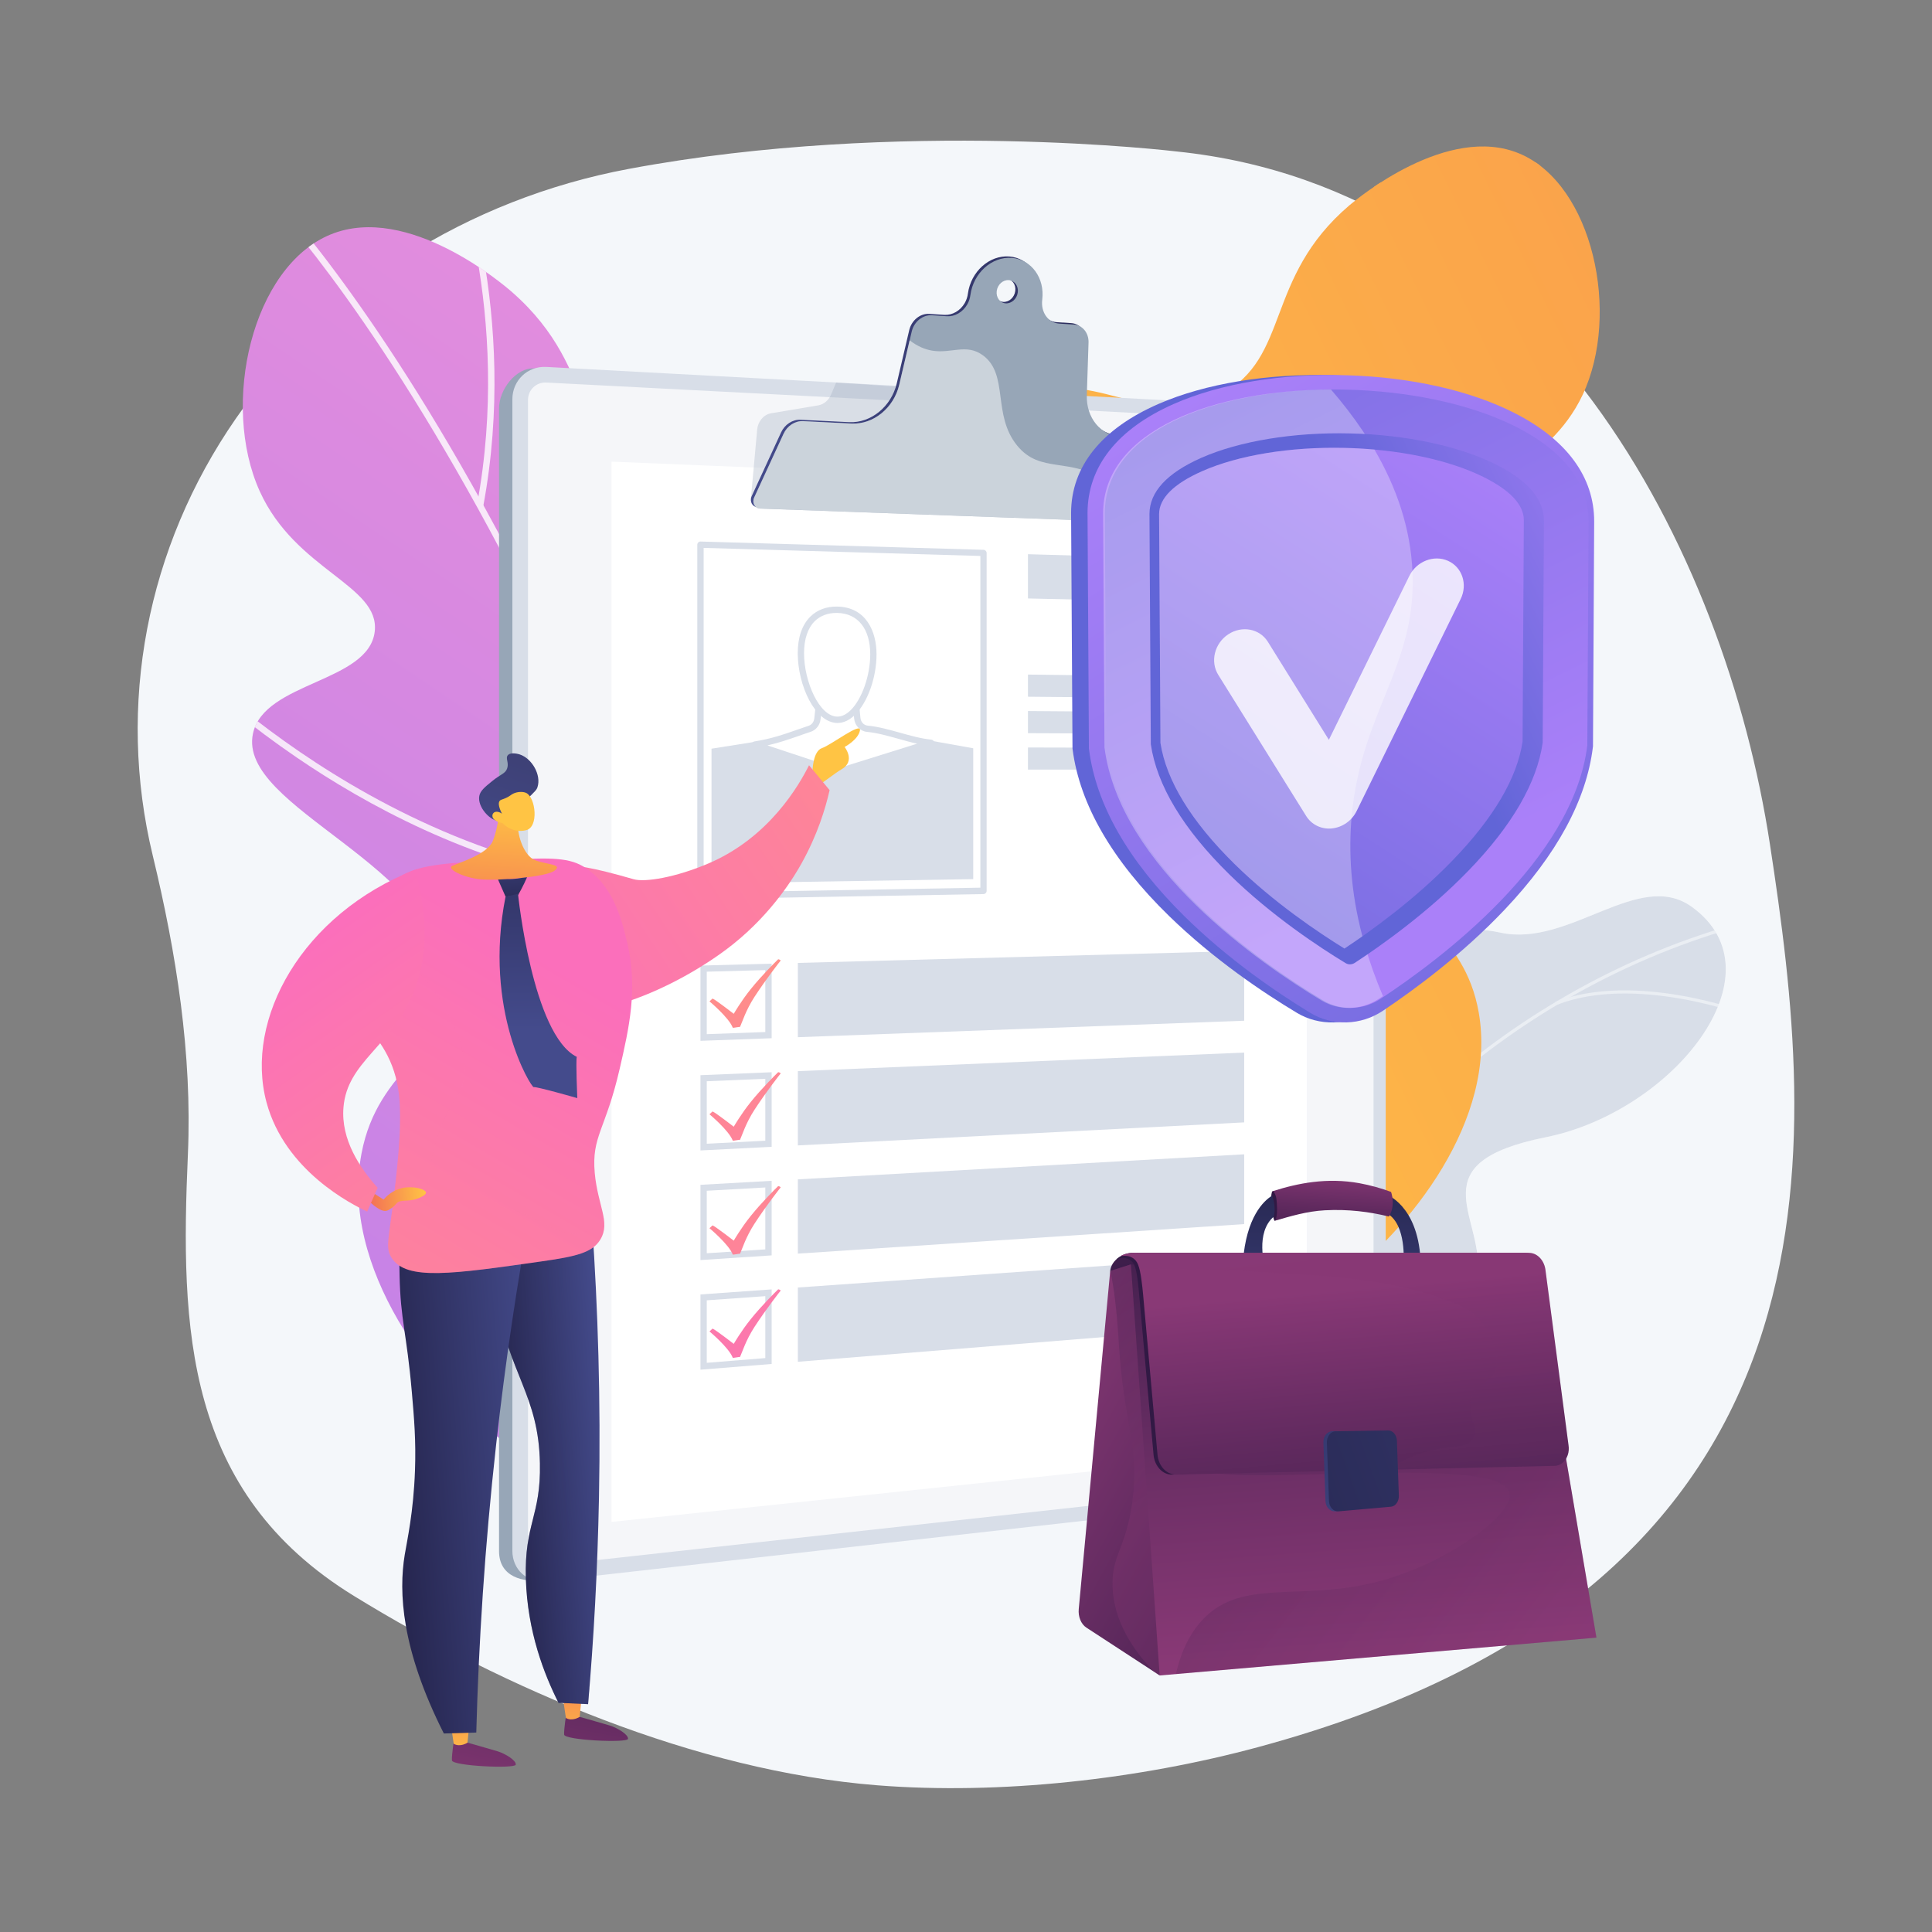 <?xml version="1.0" encoding="utf-8"?>
<!-- Generator: Adobe Illustrator 24.3.0, SVG Export Plug-In . SVG Version: 6.00 Build 0)  -->
<svg version="1.1" xmlns="http://www.w3.org/2000/svg" xmlns:xlink="http://www.w3.org/1999/xlink" x="0px" y="0px"
	 viewBox="0 0 3710 3710" style="enable-background:new 0 0 3710 3710;" xml:space="preserve">
<rect x="0" y="0" width="3710" height="3710" fill="#808080" stroke="none"/>
<style type="text/css">
	.st0{fill:#F4F7FA;}
	.st1{fill:#FFFFFF;}
	.st2{opacity:0.5;clip-path:url(#SVGID_2_);}
	.st3{fill:#FCFDFE;}
	.st4{opacity:0.8;clip-path:url(#SVGID_5_);}
	.st5{clip-path:url(#SVGID_8_);}
	.st6{fill:url(#SVGID_9_);}
	.st7{fill:url(#SVGID_10_);}
	.st8{fill:url(#SVGID_11_);}
	.st9{fill:url(#SVGID_12_);}
	.st10{fill:url(#SVGID_13_);}
	.st11{fill:url(#SVGID_14_);}
	.st12{fill:#97A6B7;}
	.st13{fill:#D8DEE8;}
	.st14{opacity:0.74;fill:#FFFFFF;}
	.st15{opacity:0.3;fill:#97A6B7;}
	.st16{fill:url(#SVGID_15_);}
	.st17{opacity:0.5;fill:#FFFFFF;}
	.st18{fill:url(#SVGID_16_);}
	.st19{fill:url(#SVGID_17_);}
	.st20{fill:url(#SVGID_18_);}
	.st21{fill:url(#SVGID_19_);}
	.st22{fill:url(#SVGID_20_);}
	.st23{fill:url(#SVGID_21_);}
	.st24{fill:url(#SVGID_22_);}
	.st25{fill:url(#SVGID_23_);}
	.st26{fill:url(#SVGID_24_);}
	.st27{fill:url(#SVGID_25_);}
	.st28{opacity:0.3;fill:url(#SVGID_26_);}
	.st29{fill:url(#SVGID_27_);}
	.st30{opacity:0.2;}
	.st31{fill:url(#SVGID_28_);}
	.st32{fill:url(#SVGID_29_);}
	.st33{fill:url(#SVGID_30_);}
	.st34{opacity:0.1;fill:url(#SVGID_31_);}
	.st35{fill:url(#SVGID_32_);}
	.st36{fill:url(#SVGID_33_);}
	.st37{fill:url(#SVGID_34_);}
	.st38{fill:url(#SVGID_35_);}
	.st39{fill:url(#SVGID_36_);}
	.st40{fill:url(#SVGID_37_);}
	.st41{fill:url(#SVGID_38_);}
	.st42{fill:url(#SVGID_39_);}
	.st43{fill:url(#SVGID_40_);}
	.st44{opacity:0.3;fill:url(#SVGID_41_);}
	.st45{fill:url(#SVGID_42_);}
	.st46{fill:url(#SVGID_43_);}
	.st47{opacity:0.2;fill:url(#SVGID_44_);}
	.st48{fill:url(#SVGID_45_);}
	.st49{fill:url(#SVGID_46_);}
	.st50{fill:url(#SVGID_47_);}
	.st51{fill:url(#SVGID_48_);}
	.st52{fill:url(#SVGID_49_);}
	.st53{fill:url(#SVGID_50_);}
	.st54{fill:url(#SVGID_51_);}
	.st55{fill:url(#SVGID_52_);}
	.st56{fill:url(#SVGID_53_);}
	.st57{fill:url(#SVGID_54_);}
	.st58{opacity:0.3;}
	.st59{fill:url(#SVGID_55_);}
	.st60{fill:url(#SVGID_56_);}
	.st61{opacity:0.8;fill:#FFFFFF;}
</style>
<g id="Background">
</g>
<g id="Illustration">
	<g>
		<path class="st0" d="M3398.8,1621.4C3312.6,1057,2959.1,363.6,2260.6,291c0,0-530.3-64.5-1053,33.3
			c-310.2,58-582.3,230.7-754.4,479c-172.1,248.2-229.6,550.9-159.9,839.5c45.3,187.4,76,381.4,67.5,574
			c-14.6,335.2-6.2,648.1,319.1,848c290.5,178.5,656,335.9,1004.7,363.5c237,18.7,502.8-11.6,731.2-73.3
			C3579.9,3040.5,3485.1,2185.8,3398.8,1621.4z"/>
		<g>
			<path class="st1" d="M2398.7,2965.8c-12.2-3.5,12.4-65.7-11.3-153.7c-5.9-22-29.8-144.2-121.8-161.7
				c-17.9-3.4-35.7-6.8-53.6-10.2c-9.3-42.7-10.1-84.7,46.8-91.8c88.3-11,110-152.2,93.7-205.9c-20.2-66.4-63.9-221.8,72.2-240.9
				c113.4-15.9,190.6-4,216.7-135.5c26.1-131.5,114.1-202.6,240-175.2c132.6,28.9,265.7-122.9,367.4-49.7
				c177.2,127.6-36.4,393.5-280.3,442.5c-243.9,49-121.8,148.8-130.6,258.3c-1.4,10.1-4.3,25.7-11.3,43.5
				c-42.9,109.2-164,110.6-262.7,190.3C2429.2,2784.6,2419.4,2971.7,2398.7,2965.8z"/>
			<g>
				<defs>
					<path id="SVGID_1_" d="M2508.5,2720.5l-291.1-47c-11.2-41.8-22.2-117.2,41.3-125.1c88.3-11,110-152.2,93.7-205.9
						c-20.2-66.4-63.9-221.8,72.2-240.9c113.4-15.9,190.6-4,216.7-135.5c26.1-131.5,114.1-202.6,240-175.2
						c132.6,28.9,265.7-122.9,367.4-49.6c177.2,127.6-36.4,393.5-280.3,442.5c-243.9,49-121.8,148.8-130.6,258.3
						c-12.1,149.6-219.3,85.4-283.3,135C2504.4,2616.1,2503.8,2680.4,2508.5,2720.5z"/>
				</defs>
				<use xlink:href="#SVGID_1_"  style="overflow:visible;fill:#D8DEE8;"/>
				<clipPath id="SVGID_2_">
					<use xlink:href="#SVGID_1_"  style="overflow:visible;"/>
				</clipPath>
				<g class="st2">
					<path class="st3" d="M2377.9,2655.1l-6-2.2c152.3-414.1,517.4-749.8,952.8-876.1l2,5.8
						C2893.1,1908.4,2529.6,2242.7,2377.9,2655.1z"/>
					<path class="st3" d="M2481.5,2436.7l-6.3-1c24.5-171.7-111.6-330-113-331.6l4.8-3.8C2368.5,2101.9,2506.4,2262.2,2481.5,2436.7
						z"/>
					<path class="st3" d="M2408.1,2579.7l-5.1-3.7c109.2-139.5,446.3-108.7,449.7-108.4l-0.5,6
						C2848.8,2473.3,2515.2,2442.8,2408.1,2579.7z"/>
					<path class="st3" d="M2758.7,2099.9l-5.5-3.3c76.1-117.6,16.7-326.3,16.1-328.4l6.1-1.5
						C2776.1,1768.8,2836.3,1980.1,2758.7,2099.9z"/>
					<path class="st3" d="M2988.9,1929.8l-2.6-5.6c153.3-60.2,366.1,19.8,368.2,20.6l-2.2,5.6
						C3350.2,1949.6,3139.8,1870.6,2988.9,1929.8z"/>
				</g>
			</g>
		</g>
		<g>
			<g>
				<defs>
					<path id="SVGID_3_" d="M1845.3,2824.8c314.1-226.6,362.2-715.8,212.7-849.2c-77.8-69.4-176.9-13.7-247.6-96.7
						c-78.3-91.9,4.6-205.6-5.7-457.2c-5.3-130-15-365.7-151.6-450.4c-135.4-84-260.6,64.2-411.4-18.1
						c-142.5-77.8-84.7-240-258.3-392.2c-16.1-14.2-199.7-171.3-348.2-110.9c-150.9,61.4-212.3,325.6-136.4,493.3
						c69,152.4,231.2,180.3,220.8,269.3c-11.5,98-212.3,96.2-233.8,195.8c-31.1,143.9,365.6,252.7,372.1,480.9
						c3.8,134.1-131.7,156.7-163.7,325.6c-41.3,218.1,133.5,448.3,286.6,564.1C1202.7,2946.9,1573.1,3021.2,1845.3,2824.8z"/>
				</defs>
				<linearGradient id="SVGID_4_" gradientUnits="userSpaceOnUse" x1="1742.189" y1="900.932" x2="-1203.211" y2="5244.146">
					<stop  offset="3.597120e-03" style="stop-color:#E38DDD"/>
					<stop  offset="1" style="stop-color:#9571F6"/>
				</linearGradient>
				<use xlink:href="#SVGID_3_"  style="overflow:visible;fill:url(#SVGID_4_);"/>
				<clipPath id="SVGID_5_">
					<use xlink:href="#SVGID_3_"  style="overflow:visible;"/>
				</clipPath>
				<g class="st4">
					<path class="st1" d="M1683.4,3036l11.9-3c-115.6-461.1-250.4-889.2-400.7-1272.4C1174.3,1453.9,1043.9,1175.2,907,932
						C673.6,517.7,499.7,348.1,498,346.4l-8.5,8.8c1.7,1.7,174.7,170.4,407.2,583.5C1111.4,1320.1,1422.1,1993.5,1683.4,3036z"/>
					<path class="st1" d="M927.9,972.5c69.8-374.1-51.2-680-52.5-683.1l-11.4,4.6c1.2,3,120.9,305.8,51.8,676.2L927.9,972.5z"/>
					<path class="st1" d="M1317.3,1815.1c199-363.6,257.9-621.9,272.2-774.6c15.6-166.3-15.8-245.2-17.2-248.5l-11.4,4.7
						c0.3,0.8,31.8,80.3,16.2,244.1c-14.4,151.3-73,407.5-270.6,768.5L1317.3,1815.1z"/>
					<path class="st1" d="M1588.1,2644.1c481.9-541.2,501.7-968.1,501.9-972.3l-12.3-0.4c0,1.1-5.5,111.7-73.1,289.6
						c-59.5,156.6-181.7,400.9-425.7,675L1588.1,2644.1z"/>
					<path class="st1" d="M1136.5,1695.3c41.9,7.3,84.8,12.5,128.8,15.1l0.7-12.3c-287.1-16.7-533.5-147.2-689.6-253.8
						c-169.2-115.5-271.7-228.4-272.7-229.5l-9.1,8.2c1,1.1,104.4,115.1,274.9,231.4C703,1545.6,902.1,1654.2,1136.5,1695.3z"/>
					<path class="st1" d="M1467.5,2483c22.6,4,45.6,7.2,69.2,9.6l1.2-12.2c-298.3-30.6-522.3-194.1-657.7-326
						c-146.8-143-223.8-280.3-224.6-281.7l-10.7,6c0.8,1.4,78.7,140.3,226.8,284.5C997.8,2286,1200.1,2436.1,1467.5,2483z"/>
				</g>
			</g>
		</g>
		<g>
			<g>
				<defs>
					<path id="SVGID_6_" d="M1755.5,2499c-290.7-216-329.2-674-187.5-796.7c73.7-63.8,165.6-10.5,232.7-87.1
						c74.4-84.9-1.6-192.3,11.4-427.3c6.7-121.4,18.9-341.6,147.7-419c127.7-76.7,242.8,63.5,384.8-11.5
						c134.3-70.9,82.4-223.2,246.7-363.2c15.3-13,189-157.5,327-99.1c140.3,59.4,194.2,307.2,120.9,463
						c-66.6,141.5-218.6,165.5-210,248.8c9.5,91.8,197.2,92.8,215.9,186.2c27.2,135-345.2,231.4-354.2,444.6
						c-5.3,125.4,121,148.2,148.7,306.6c35.8,204.4-130.8,417.4-275.5,523.6C2354.6,2621.7,2007.4,2686.2,1755.5,2499z"/>
				</defs>
				
					<linearGradient id="SVGID_7_" gradientUnits="userSpaceOnUse" x1="716.524" y1="1714.178" x2="6418.805" y2="2.044" gradientTransform="matrix(0.987 -0.159 0.159 0.987 330.712 462.992)">
					<stop  offset="0" style="stop-color:#FFC444"/>
					<stop  offset="0.996" style="stop-color:#F36F56"/>
				</linearGradient>
				<use xlink:href="#SVGID_6_"  style="overflow:visible;fill:url(#SVGID_7_);"/>
				<clipPath id="SVGID_8_">
					<use xlink:href="#SVGID_6_"  style="overflow:visible;"/>
				</clipPath>
				<g class="st5">
					
						<linearGradient id="SVGID_9_" gradientUnits="userSpaceOnUse" x1="709.356" y1="1690.303" x2="6411.641" y2="-21.832" gradientTransform="matrix(0.987 -0.159 0.159 0.987 330.712 462.992)">
						<stop  offset="0" style="stop-color:#FFC444"/>
						<stop  offset="0.996" style="stop-color:#F36F56"/>
					</linearGradient>
					<path class="st6" d="M1904.1,2698.6l-11.1-2.9c114.2-429.5,245.9-828,391.5-1184.3c116.5-285.1,242.1-544,373.4-769.5
						c223.7-384.3,388.5-540.5,390.1-542l7.8,8.4c-1.6,1.5-165.6,157-388.5,540.1C2461.7,1102.1,2162.2,1727.5,1904.1,2698.6z"/>
					
						<linearGradient id="SVGID_10_" gradientUnits="userSpaceOnUse" x1="477.849" y1="919.25" x2="6180.13" y2="-792.883" gradientTransform="matrix(0.987 -0.159 0.159 0.987 330.712 462.992)">
						<stop  offset="0" style="stop-color:#FFC444"/>
						<stop  offset="0.996" style="stop-color:#F36F56"/>
					</linearGradient>
					<path class="st7" d="M2637.8,779.5c-60.3-350.6,56.9-635,58.1-637.9l10.6,4.4c-1.2,2.8-117.1,284.3-57.4,631.5L2637.8,779.5z"
						/>
					
						<linearGradient id="SVGID_11_" gradientUnits="userSpaceOnUse" x1="573.496" y1="1237.783" x2="6275.725" y2="-474.335" gradientTransform="matrix(0.987 -0.159 0.159 0.987 330.712 462.992)">
						<stop  offset="0" style="stop-color:#FFC444"/>
						<stop  offset="0.996" style="stop-color:#F36F56"/>
					</linearGradient>
					<path class="st8" d="M2262.6,1562.1c-181.2-342.6-232.8-584.8-244.2-727.7c-12.4-155.7,18.1-229,19.4-232.1l10.6,4.5
						c-0.3,0.7-30.8,74.7-18.4,228c11.5,141.7,62.9,381.9,242.8,722L2262.6,1562.1z"/>
					
						<linearGradient id="SVGID_12_" gradientUnits="userSpaceOnUse" x1="731.212" y1="1763.13" x2="6433.633" y2="50.954" gradientTransform="matrix(0.987 -0.159 0.159 0.987 330.712 462.992)">
						<stop  offset="0" style="stop-color:#FFC444"/>
						<stop  offset="0.996" style="stop-color:#F36F56"/>
					</linearGradient>
					<path class="st9" d="M1998.4,2333.4c-443.3-512.4-456.2-911.7-456.3-915.7l11.5-0.2c0,1,3.7,104.5,64.5,271.7
						c53.5,147.2,164.5,377.2,389,636.7L1998.4,2333.4z"/>
					
						<linearGradient id="SVGID_13_" gradientUnits="userSpaceOnUse" x1="704.622" y1="1674.549" x2="6406.924" y2="-37.591" gradientTransform="matrix(0.987 -0.159 0.159 0.987 330.712 462.992)">
						<stop  offset="0" style="stop-color:#FFC444"/>
						<stop  offset="0.996" style="stop-color:#F36F56"/>
					</linearGradient>
					<path class="st10" d="M2433.2,1452.4c-39.2,6.3-79.5,10.6-120.6,12.4l-0.5-11.5c268.7-11.8,500.7-130.5,648.1-228.1
						c159.8-105.7,257-209.9,258-210.9l8.4,7.8c-1,1-99.2,106.2-260.1,212.7C2840.5,1318.3,2652.9,1417.1,2433.2,1452.4z"/>
					
						<linearGradient id="SVGID_14_" gradientUnits="userSpaceOnUse" x1="835.521" y1="2110.498" x2="6537.814" y2="398.362" gradientTransform="matrix(0.987 -0.159 0.159 0.987 330.712 462.992)">
						<stop  offset="0" style="stop-color:#FFC444"/>
						<stop  offset="0.996" style="stop-color:#F36F56"/>
					</linearGradient>
					<path class="st11" d="M2113.3,2184.5c-21.2,3.4-42.8,6.1-64.8,8.1l-1-11.4c279.3-24.6,490.8-174.6,619.2-296
						c139.1-131.7,213-259.1,213.7-260.3l10,5.7c-0.7,1.3-75.4,130.1-215.8,262.9C2555,2006.5,2363.8,2144.2,2113.3,2184.5z"/>
				</g>
			</g>
		</g>
		<g>
			<path class="st12" d="M2584.4,806l-1557.9-98.6c-35.9-1.9-68.2,40.9-68.2,76.9v2194.4c0,49.9,46.6,59.9,82.5,55.9l1543.6-172.4
				c28.2-3.1,51-31.4,51-63.1v-1933C2635.3,834.4,2612.6,807.5,2584.4,806z"/>
			<path class="st13" d="M2610,788.6l-1561-84c-35.9-1.9-65.1,25.9-65.1,62.1v2211.5c0,36.2,29.2,62.3,65.1,58.3l1561-175.7
				c28.2-3.2,51-31.6,51-63.5V849.1C2660.9,817.2,2638.2,790.1,2610,788.6z"/>
			<path class="st14" d="M1049,3006.5c-19.4,2.1-35.1-12-35.1-31.5V768.2c0-19.5,15.8-34.6,35.1-33.6l1561,80.7
				c15.2,0.8,27.6,15.5,27.6,32.8v1951.8c0,17.3-12.4,32.7-27.6,34.4L1049,3006.5z"/>
			<polygon class="st1" points="2509.4,2781.8 1174.3,2922.5 1174.3,886.5 2509.4,941.5 			"/>
			<path class="st15" d="M1975.4,951.5l-533.6,7.3l12-131.6c0.9-17.1,12.2-31.1,27.1-33.6l90.4-15.2c10.6-1.8,19.8-9.5,24.5-20.5
				l9.8-23.3l236.4,16L1975.4,951.5z"/>
			<linearGradient id="SVGID_15_" gradientUnits="userSpaceOnUse" x1="1441.792" y1="747.73" x2="2280.625" y2="747.73">
				<stop  offset="0" style="stop-color:#444B8C"/>
				<stop  offset="0.996" style="stop-color:#26264F"/>
			</linearGradient>
			<path class="st16" d="M2260.3,866.1c-2.5-14.9-13.4-25.3-27.2-26l-85.3-4.2c-38.7-1.9-67.1-36.3-65.6-79.8l3.3-100.9
				c0.6-18.7-11.6-33.6-28.3-34.7l-28-1.8c-21.4-1.4-35.6-22-32.6-45.8c5.2-41.6-20.8-77.5-58.6-80.4c-38.1-2.8-73.6,29-79.3,71.1
				c-0.8,6.3-2.8,12.5-5.9,18c-8.8,15.4-24.2,23.9-39.3,23l-28.9-1.9c-17.5-1.1-34.1,12.3-38.6,31.2l-24,102.5
				c-10.4,44.3-49.6,76.3-91.2,74.3l-93.5-4.6c-15.3-0.8-30.4,9-37.4,24.3l-56.4,122.3c-4.6,10,1.1,20.8,11.1,21.2l811.1,29.5
				c8.9,0.3,16.4-9.4,14.8-19L2260.3,866.1z M1926.5,579.7c-11.2-0.8-18.9-11.4-17.3-23.7c1.6-12.3,12-21.7,23.2-20.9
				c11.1,0.8,18.9,11.4,17.2,23.7C1948,571.1,1937.6,580.5,1926.5,579.7z"/>
			<path class="st12" d="M2265.1,868.8c-2.5-14.9-13.4-25.3-27.2-26l-85.3-4.2c-38.7-1.9-67.1-36.3-65.6-79.8l3.3-100.9
				c0.6-18.7-11.6-33.6-28.3-34.7l-28-1.8c-21.4-1.4-35.6-22-32.6-45.8c5.2-41.6-20.8-77.5-58.6-80.4c-38.1-2.8-73.6,29-79.3,71.1
				c-0.8,6.3-2.8,12.5-5.9,18c-8.8,15.4-24.2,23.9-39.3,23l-28.9-1.9c-17.5-1.1-34.1,12.3-38.6,31.2l-24,102.5
				c-10.4,44.3-49.6,76.3-91.2,74.3l-93.5-4.6c-15.3-0.8-30.4,9-37.4,24.3l-56.4,122.3c-4.6,10,1.1,20.8,11.1,21.2l811.1,29.5
				c8.9,0.3,16.4-9.4,14.8-19L2265.1,868.8z M1931.3,582.5c-11.2-0.8-18.9-11.4-17.3-23.7c1.6-12.3,12-21.7,23.2-20.9
				c11.1,0.8,18.9,11.4,17.2,23.7C1952.8,573.9,1942.4,583.2,1931.3,582.5z"/>
			<g>
				<path class="st17" d="M2126.3,925c-72.3-48.9-127.9-14.2-173-69.3c-48.3-59-15.7-136.6-65.7-173.3c-32-23.5-60.5-2.8-97.7-9.1
					c-13.6-2.3-28.1-8.2-43.2-19.8l-20,85.5c-10.4,44.3-49.6,76.3-91.2,74.3l-93.5-4.6c-15.3-0.8-30.4,9-37.4,24.3l-56.4,122.3
					c-4.6,10,1.1,20.8,11.1,21.2l737.1,26.8C2177.9,971.1,2154.8,944.3,2126.3,925z"/>
			</g>
			<g>
				<g>
					<path class="st13" d="M1469.6,1862.9v118.9l-112.4,4.1v-120L1469.6,1862.9L1469.6,1862.9z M1481.8,1850.5l-136.7,3.7v144.5
						l136.7-5V1850.5L1481.8,1850.5z"/>
					<polygon class="st13" points="2389.2,1960.1 1532.1,1991.7 1532.1,1849.1 2389.2,1826 					"/>
				</g>
				<g>
					<path class="st13" d="M1469.6,2071.6v118.9l-112.4,5.8v-120L1469.6,2071.6L1469.6,2071.6z M1481.8,2059l-136.7,5.7v144.5
						l136.7-7V2059L1481.8,2059z"/>
					<polygon class="st13" points="2389.2,2155.3 1532.1,2199.5 1532.1,2056.9 2389.2,2021.3 					"/>
				</g>
				<g>
					<path class="st13" d="M1469.6,2280.3v118.9l-112.4,7.4v-120L1469.6,2280.3L1469.6,2280.3z M1481.8,2267.5l-136.7,7.7v144.5
						l136.7-9V2267.5L1481.8,2267.5z"/>
					<polygon class="st13" points="2389.2,2350.6 1532.1,2407.3 1532.1,2264.7 2389.2,2216.6 					"/>
				</g>
				<g>
					<path class="st13" d="M1469.6,2489v118.9l-112.4,9.1v-120L1469.6,2489L1469.6,2489z M1481.8,2476l-136.7,9.7v144.5l136.7-11
						V2476L1481.8,2476z"/>
					<polygon class="st13" points="2389.2,2545.8 1532.1,2615 1532.1,2472.4 2389.2,2411.8 					"/>
				</g>
				<path class="st13" d="M1345.1,1726.3c-1.6,0-3.1-0.6-4.3-1.7c-1.2-1.1-1.8-2.7-1.8-4.3v-674.3c0-1.6,0.7-3.2,1.8-4.4
					c1.2-1.1,2.7-1.8,4.4-1.7l543.5,15.9c3.3,0.1,5.9,2.8,5.9,6.1v648.9c0,3.3-2.7,6-6,6.1l-543.5,9.6
					C1345.2,1726.3,1345.1,1726.3,1345.1,1726.3z M1351.2,1052.1V1714l531.4-9.4v-637L1351.2,1052.1z M1888.6,1710.6L1888.6,1710.6
					L1888.6,1710.6z"/>
				<polygon class="st13" points="2389.2,1158.7 1974,1149.2 1974,1064.2 2389.2,1076.3 				"/>
				<polygon class="st13" points="2389.2,1341.8 1974,1337.9 1974,1295.4 2389.2,1300.6 				"/>
				<polygon class="st13" points="2389.2,1409.7 1974,1407.9 1974,1365.4 2389.2,1368.5 				"/>
				<polygon class="st13" points="2389.2,1477.6 1974,1477.9 1974,1435.4 2389.2,1436.4 				"/>
				<g>
					<polygon class="st13" points="1366.3,1696.2 1366.3,1437.7 1445.4,1425.2 1783.4,1421.6 1868.9,1436.9 1868.9,1688.2 					"/>
					<g>
						<path class="st1" d="M1634.4,1260.2c3.9,39.7,7.8,79.4,11.7,119.1c1.1,10.7,9.1,19.2,19.1,20.1c39.6,3.7,83.1,23.2,122.3,26.8
							l-179.6,56.1l-158.4-52.5c42.7-6.5,73.8-20.2,105.2-30.4c8-2.6,13.8-10,14.8-18.9c2.7-24.6,5.4-49.2,8.1-73.7L1634.4,1260.2z"
							/>
						<path class="st13" d="M1607.9,1488.4c-0.6,0-1.3-0.1-1.9-0.3l-158.4-52.5c-2.7-0.9-4.4-3.5-4.1-6.3c0.2-2.8,2.4-5.1,5.1-5.5
							c31.9-4.9,57-13.7,81.3-22.2c7.9-2.8,15.3-5.4,23-7.9c5.8-1.9,9.9-7.3,10.7-13.8l8.2-73.7c0.2-1.6,1-3,2.2-4l56.7-46.7
							c1.7-1.4,4.1-1.8,6.2-0.9c2.1,0.9,3.5,2.8,3.7,5l11.7,119.1c0.8,7.8,6.5,14,13.7,14.7c20.4,1.9,41.8,7.9,62.5,13.7
							c20,5.6,40.8,11.4,59.8,13.2c2.9,0.3,5.2,2.5,5.5,5.4c0.3,2.9-1.5,5.6-4.2,6.4l-179.6,56.1
							C1609.2,1488.3,1608.6,1488.4,1607.9,1488.4z M1473.7,1431.4l134.3,44.5l153.2-47.8c-12-2.6-24.2-6-36.1-9.4
							c-20.2-5.6-41-11.5-60.3-13.3c-12.9-1.2-23.3-12-24.6-25.6l-10.6-107.7l-46,37.9l-7.9,71.3c-1.2,11.2-8.7,20.6-19,24
							c-7.5,2.4-14.9,5-22.7,7.8C1515.2,1419.6,1496.1,1426.4,1473.7,1431.4z"/>
					</g>
					<g>
						<g>
							<path class="st1" d="M1677.2,1256.5c0,58.1-30.9,126-69.3,125.7c-38.6-0.2-70-69.2-70-127.8s31.4-84.3,70-83.5
								C1646.3,1171.7,1677.2,1198.4,1677.2,1256.5z"/>
							<path class="st13" d="M1608.1,1388.3c-0.1,0-0.2,0-0.2,0c-42.8-0.3-76-72.2-76-133.9c0-30.5,8.4-54.8,24.3-70.4
								c13.2-13,31.2-19.6,51.8-19.2c55.5,1.2,75.2,48.1,75.2,91.6c0,44.2-16.8,91.7-40.8,115.6
								C1631.7,1382.9,1620.1,1388.3,1608.1,1388.3z M1606.2,1177c-16.6,0-31,5.4-41.5,15.7c-13.5,13.3-20.7,34.6-20.7,61.7
								c0,54.6,29.5,121.5,63.9,121.7c8.9,0,17.4-4.2,25.9-12.6c21.6-21.5,37.3-66.5,37.3-107c0-49-23.7-78.7-63.3-79.5
								C1607.3,1177,1606.7,1177,1606.2,1177z"/>
						</g>
					</g>
				</g>
			</g>
			<linearGradient id="SVGID_16_" gradientUnits="userSpaceOnUse" x1="1412.442" y1="1792.063" x2="1616.312" y2="2814.897">
				<stop  offset="0" style="stop-color:#FF9085"/>
				<stop  offset="1" style="stop-color:#FB6FBB"/>
			</linearGradient>
			<path class="st18" d="M1362.4,1922.9c0,0,37.5,31.3,44.7,50.6c0.6,0.8,12.4-2,13.8-1.4c4.2-8.5,10.8-31.5,28.1-58.1
				c22.7-34.8,49.3-68.6,49.8-69c0,0,0.2-0.2,0.2-0.4c0.2-1.1-4.2-3-4.9-2.3c-4.6,4.5-31.2,30.6-52.8,57.5
				c-18.2,22.6-32.3,47-32.3,47s-35.8-27.7-40.7-29.3C1366.4,1919.4,1364.4,1921.1,1362.4,1922.9z"/>
			<linearGradient id="SVGID_17_" gradientUnits="userSpaceOnUse" x1="1370.891" y1="1800.345" x2="1574.761" y2="2823.179">
				<stop  offset="0" style="stop-color:#FF9085"/>
				<stop  offset="1" style="stop-color:#FB6FBB"/>
			</linearGradient>
			<path class="st19" d="M1362.4,2139.7c0,0,37.5,31.3,44.7,50.6c0.6,0.8,12.4-2,13.8-1.4c4.2-8.5,10.8-31.5,28.1-58.1
				c22.7-34.8,49.3-68.6,49.8-69c0,0,0.2-0.2,0.2-0.4c0.2-1.1-4.2-3-4.9-2.3c-4.6,4.5-31.2,30.6-52.8,57.5
				c-18.2,22.6-32.3,47-32.3,47s-35.8-27.7-40.7-29.3C1366.4,2136.1,1364.4,2137.9,1362.4,2139.7z"/>
			<linearGradient id="SVGID_18_" gradientUnits="userSpaceOnUse" x1="1370.891" y1="2019.186" x2="1574.761" y2="3042.02">
				<stop  offset="0" style="stop-color:#FF9085"/>
				<stop  offset="1" style="stop-color:#FB6FBB"/>
			</linearGradient>
			<path class="st20" d="M1362.4,2358.5c0,0,37.5,31.3,44.7,50.6c0.6,0.8,12.4-2,13.8-1.4c4.2-8.5,10.8-31.5,28.1-58.1
				c22.7-34.8,49.3-68.6,49.8-69c0,0,0.2-0.2,0.2-0.4c0.2-1.1-4.2-3-4.9-2.3c-4.6,4.5-31.2,30.6-52.8,57.5
				c-18.2,22.6-32.3,47-32.3,47s-35.8-27.7-40.7-29.3C1366.4,2354.9,1364.4,2356.7,1362.4,2358.5z"/>
			<linearGradient id="SVGID_19_" gradientUnits="userSpaceOnUse" x1="1290.945" y1="1816.28" x2="1494.815" y2="2839.113">
				<stop  offset="0" style="stop-color:#FF9085"/>
				<stop  offset="1" style="stop-color:#FB6FBB"/>
			</linearGradient>
			<path class="st21" d="M1362.4,2556.7c0,0,37.5,31.3,44.7,50.6c0.6,0.8,12.4-2,13.8-1.4c4.2-8.5,10.8-31.5,28.1-58.1
				c22.7-34.8,49.3-68.6,49.8-69c0,0,0.2-0.2,0.2-0.4c0.2-1.1-4.2-3-4.9-2.3c-4.6,4.5-31.2,30.6-52.8,57.5
				c-18.2,22.6-32.3,47-32.3,47s-35.8-27.7-40.7-29.3C1366.4,2553.1,1364.4,2554.9,1362.4,2556.7z"/>
		</g>
		<g>
			
				<linearGradient id="SVGID_20_" gradientUnits="userSpaceOnUse" x1="7827.933" y1="2646.071" x2="7853.748" y2="2261.72" gradientTransform="matrix(1 0 0 1 -5153.784 0)">
				<stop  offset="0" style="stop-color:#444B8C"/>
				<stop  offset="0.996" style="stop-color:#26264F"/>
			</linearGradient>
			<path class="st22" d="M2662,2293.7c0,0,59.5,20.1,65.8,123.8c-9.7-0.8-32.4,0-32.4,0s4.2-75.4-38.1-90.1
				C2660.7,2318.7,2662,2293.7,2662,2293.7z"/>
			
				<linearGradient id="SVGID_21_" gradientUnits="userSpaceOnUse" x1="7698.694" y1="2511.089" x2="7716.703" y2="2242.965" gradientTransform="matrix(1 0 0 1 -5153.784 0)">
				<stop  offset="9.996050e-02" style="stop-color:#311944"/>
				<stop  offset="0.267" style="stop-color:#371B47"/>
				<stop  offset="0.48" style="stop-color:#462150"/>
				<stop  offset="0.719" style="stop-color:#612A5F"/>
				<stop  offset="0.974" style="stop-color:#853774"/>
				<stop  offset="1" style="stop-color:#893976"/>
			</linearGradient>
			<path class="st23" d="M2443.7,2287.5c1.5,18.9,3,37.8,4.4,56.7c29.4-8.5,61.5-18.3,96.1-20.1c44.9-2.4,86.1,2.9,122.8,12
				c1.6-2.4,5.1-8.1,6.7-17.5c2.6-15-1.7-27.5-2.5-29.8c-18.7-6.9-38.9-12.7-60.7-16.7C2548.3,2260.8,2492.1,2272,2443.7,2287.5z"/>
			
				<linearGradient id="SVGID_22_" gradientUnits="userSpaceOnUse" x1="7606.01" y1="2319.014" x2="7805.164" y2="2425.786" gradientTransform="matrix(1 0 0 1 -5153.784 0)">
				<stop  offset="9.996050e-02" style="stop-color:#311944"/>
				<stop  offset="0.267" style="stop-color:#371B47"/>
				<stop  offset="0.48" style="stop-color:#462150"/>
				<stop  offset="0.719" style="stop-color:#612A5F"/>
				<stop  offset="0.974" style="stop-color:#853774"/>
				<stop  offset="1" style="stop-color:#893976"/>
			</linearGradient>
			<path class="st24" d="M2440.9,2303.9c0.1-6.8,0.6-15.4,2.8-16.4c2.1-0.9,4.8,5.2,6,8.7c0.5,1.4,1.6,4.9,2.3,15.9
				c0.9,14.2-0.1,21.2-1.1,25.5c-0.6,2.6-1.5,6.5-2.8,6.6c-1.1,0.1-2-2.4-3.3-7.2C2443,2330.5,2440.7,2319.8,2440.9,2303.9z"/>
			
				<linearGradient id="SVGID_23_" gradientUnits="userSpaceOnUse" x1="7549.67" y1="2691.471" x2="7578.94" y2="2255.682" gradientTransform="matrix(1 0 0 1 -5153.784 0)">
				<stop  offset="0" style="stop-color:#444B8C"/>
				<stop  offset="0.996" style="stop-color:#26264F"/>
			</linearGradient>
			<path class="st25" d="M2386.8,2423.2c12.3,2.4,42.3,9.8,42.3,9.8s-19.5-66.3,17.3-97c1-5,1.9-13,0.8-22.5
				c-0.9-7.4-2.8-13.3-4.4-17.4C2427.1,2305.4,2393,2336.9,2386.8,2423.2z"/>
			
				<linearGradient id="SVGID_24_" gradientUnits="userSpaceOnUse" x1="7339.994" y1="2654.598" x2="7227.11" y2="1622.725" gradientTransform="matrix(1 0 0 1 -5153.784 0)">
				<stop  offset="9.996050e-02" style="stop-color:#311944"/>
				<stop  offset="0.685" style="stop-color:#6D2F66"/>
				<stop  offset="1" style="stop-color:#893976"/>
			</linearGradient>
			<path class="st26" d="M2131.9,2440.7c0,0,1.5-34.8,52.9-34.8c8.1,6.4,8.5,34.8,8.5,34.8H2131.9z"/>
			
				<linearGradient id="SVGID_25_" gradientUnits="userSpaceOnUse" x1="7828.914" y1="3087.689" x2="7082.992" y2="2672.346" gradientTransform="matrix(1 0 0 1 -5153.784 0)">
				<stop  offset="0" style="stop-color:#311944"/>
				<stop  offset="1" style="stop-color:#893976"/>
			</linearGradient>
			<path class="st27" d="M2086.2,3125.5l140.7,91.8l85.2-337.2l-140.4-452.1l-39.8,12.6l-60.4,649.3
				C2070.1,3104.6,2076,3118.9,2086.2,3125.5z"/>
			
				<linearGradient id="SVGID_26_" gradientUnits="userSpaceOnUse" x1="7155.424" y1="2506.282" x2="7382.23" y2="2886.617" gradientTransform="matrix(1 0 0 1 -5153.784 0)">
				<stop  offset="0" style="stop-color:#311944"/>
				<stop  offset="1" style="stop-color:#893976"/>
			</linearGradient>
			<path class="st28" d="M2312.1,2880.2l-140.4-452.1l-39.8,12.6c9.8,39.9,14.5,104.9,16.7,141c9.4,153.9,40.7,196.7,25.5,304.1
				c-12.6,89.3-40.1,101.4-37.7,161.5c2.6,65.4,38,120.2,80.1,163.3l10.4,6.8L2312.1,2880.2z"/>
			
				<linearGradient id="SVGID_27_" gradientUnits="userSpaceOnUse" x1="7715.774" y1="2050.157" x2="7798.925" y2="3166.147" gradientTransform="matrix(1 0 0 1 -5153.784 0)">
				<stop  offset="9.996050e-02" style="stop-color:#311944"/>
				<stop  offset="0.685" style="stop-color:#6D2F66"/>
				<stop  offset="1" style="stop-color:#893976"/>
			</linearGradient>
			<polygon class="st29" points="2171.7,2428.1 2944,2428.1 3065.6,3144.7 2226.9,3217.4 			"/>
			<g class="st30">
				
					<linearGradient id="SVGID_28_" gradientUnits="userSpaceOnUse" x1="7576.33" y1="2683.458" x2="8180.046" y2="3148.617" gradientTransform="matrix(1 0 0 1 -5153.784 0)">
					<stop  offset="0" style="stop-color:#311944"/>
					<stop  offset="1" style="stop-color:#893976"/>
				</linearGradient>
				<path class="st31" d="M2944,2428.1h-260.2c-4.8,14.7-12.1,35-22.8,58c-116.4,250.1-382.7,281.6-377.9,322.8
					c7.2,61.4,600.4-25.8,615.5,58.7c7.3,40.8-117.9,133.4-248.8,168.5c-156.7,42-271.9-10.9-348.5,83.4c-25.9,32-37.4,69.4-43,94.7
					l807.3-69.4L2944,2428.1z"/>
			</g>
			
				<linearGradient id="SVGID_29_" gradientUnits="userSpaceOnUse" x1="7426.514" y1="2616.445" x2="7673.801" y2="2606.841" gradientTransform="matrix(1 0 0 1 -5153.784 0)">
				<stop  offset="9.996050e-02" style="stop-color:#311944"/>
				<stop  offset="0.685" style="stop-color:#6D2F66"/>
				<stop  offset="1" style="stop-color:#893976"/>
			</linearGradient>
			<path class="st32" d="M2184.8,2405.8c-8.7,0-20.9-1.2-34.1,7.2c-2.8,1.8-5.3,3.8-7.5,5.8l6.1-2.3c9.8-3.1,23.3,1,28.4,11.6
				c6.2,13,8.4,43.2,9.8,58.1c3.9,42.5,27.6,306.8,27.6,306.8c1.8,22.3,17.5,39.2,36,38.7l718.4-40.3c5.5-0.1,10.8-2,15.3-5.7
				c9.4-7.8,13.6-21.2,11.5-34l-36.4-314.8c-3.1-18.1-16.3-31.1-31.6-31.1H2184.8z"/>
			
				<linearGradient id="SVGID_30_" gradientUnits="userSpaceOnUse" x1="7814.79" y1="3482.776" x2="7725.261" y2="2476.646" gradientTransform="matrix(1 0 0 1 -5153.784 0)">
				<stop  offset="9.996050e-02" style="stop-color:#311944"/>
				<stop  offset="0.267" style="stop-color:#371B47"/>
				<stop  offset="0.48" style="stop-color:#462150"/>
				<stop  offset="0.719" style="stop-color:#612A5F"/>
				<stop  offset="0.974" style="stop-color:#853774"/>
				<stop  offset="1" style="stop-color:#893976"/>
			</linearGradient>
			<path class="st33" d="M2192.5,2405.8c-8.7,0-19-1.3-30.5,2c-3.1,0.9-8.1,2.5-10.3,4.5c0,0,24.4-6.3,33.6,15.7
				c5.6,13.4,8.4,43.2,9.8,58.1c3.9,42.5,27.6,306.8,27.6,306.8c1.8,22.3,17.5,39.2,36,38.7l726.5-16.8c5.5-0.1,10.8-2,15.3-5.7
				c9.4-7.8,13.6-21.2,11.5-34l-44.5-338.2c-3.1-18.1-16.3-31.1-31.6-31.1H2192.5z"/>
			
				<linearGradient id="SVGID_31_" gradientUnits="userSpaceOnUse" x1="7858.269" y1="3714.58" x2="7706.638" y2="2328.532" gradientTransform="matrix(1 0 0 1 -5153.784 0)">
				<stop  offset="0" style="stop-color:#311944"/>
				<stop  offset="1" style="stop-color:#893976"/>
			</linearGradient>
			<path class="st34" d="M3012,2775.1l-44.5-338.2c-3.1-18.1-16.3-31.1-31.6-31.1h-743.5c-8.7,0-19-1.3-30.5,2
				c-3.1,0.9-8.1,2.5-10.3,4.5c0,0,24.4-6.3,33.6,15.7c0.9,2.1,1.7,4.7,2.5,7.5c70.6,3,141.2,0.8,211.8,5.8
				c139.6,9.5,280.7,9.5,412.4,70c42.1,19.4,71,89,59.6,121.1c-8.2,23.2-36.4,21.3-46.2,51.8c-10.3,32,14.4,53.7,4,76.2
				c-10.9,23.5-43.9,12.3-97.4,29.1c-29.5,9.3-52.1,22.9-66.2,32.6l319.4-7.4c5.5-0.1,10.8-2,15.3-5.7
				C3009.9,2801.4,3014.2,2787.9,3012,2775.1z"/>
			<g>
				
					<linearGradient id="SVGID_32_" gradientUnits="userSpaceOnUse" x1="7887.488" y1="2892.689" x2="7438.406" y2="2657.942" gradientTransform="matrix(1 0 0 1 -5153.784 0)">
					<stop  offset="0" style="stop-color:#444B8C"/>
					<stop  offset="0.996" style="stop-color:#26264F"/>
				</linearGradient>
				<path class="st35" d="M2664.3,2877.8l-91,23.5l-9.6,0.8c-9.7,0.9-18-8.1-18.4-20l-4-111.9c-0.4-11.8,7.2-21.7,16.9-21.8l9.7-0.2
					l91.5,12.5c8.7-0.1,16.1-5.1,16.5,6l3.7,105C2680,2882.8,2673,2877,2664.3,2877.8z"/>
				
					<linearGradient id="SVGID_33_" gradientUnits="userSpaceOnUse" x1="8944.075" y1="2400.216" x2="7432.928" y2="2942.258" gradientTransform="matrix(1 0 0 1 -5153.784 0)">
					<stop  offset="0" style="stop-color:#444B8C"/>
					<stop  offset="0.996" style="stop-color:#26264F"/>
				</linearGradient>
				<path class="st36" d="M2671.2,2893.3l-100.8,8.9c-9.7,0.9-18-8.1-18.4-20l-4-111.9c-0.4-11.8,7.2-21.7,16.9-21.8l101.1-1.6
					c8.7-0.1,16.2,8.8,16.5,19.9l3.7,105C2686.7,2882.8,2679.9,2892.5,2671.2,2893.3z"/>
			</g>
		</g>
		<g>
			
				<linearGradient id="SVGID_34_" gradientUnits="userSpaceOnUse" x1="769.162" y1="1088.089" x2="679.844" y2="1337.238" gradientTransform="matrix(0.964 -0.265 0.265 0.964 566.852 686.706)">
				<stop  offset="0" style="stop-color:#FFC444"/>
				<stop  offset="0.996" style="stop-color:#F36F56"/>
			</linearGradient>
			<path class="st37" d="M1560.3,1480c0,0,0.7-37.6,18.1-43.4c17.4-5.8,76.4-51.5,72.9-33.7c-3.5,17.8-29.4,31.5-29.4,31.5
				s21.8,27.1-5.9,42.9C1588.4,1493.2,1535.8,1546.2,1560.3,1480z"/>
			
				<linearGradient id="SVGID_35_" gradientUnits="userSpaceOnUse" x1="1248.933" y1="749.057" x2="171.484" y2="1454.072" gradientTransform="matrix(1 -9.000000e-03 9.000000e-03 1 689.088 527.924)">
				<stop  offset="0" style="stop-color:#FF9085"/>
				<stop  offset="1" style="stop-color:#FB6FBB"/>
			</linearGradient>
			<path class="st38" d="M1553.6,1469.5c13.2,15.9,26.3,31.9,39.5,47.8c-8.1,35.7-23.4,85.8-53.6,140.1
				c-13.3,24-55.1,94.5-132,155.9c-104.7,83.6-302.3,172.2-370.3,102.4c-60.7-62.2,9.5-222.1,22.5-250.8
				c33.8,11.6-10.4-25.1,157.2,23.5c21.6,6.2,80.8-3.5,143.9-30.5C1477.6,1607.9,1534.7,1507.1,1553.6,1469.5z"/>
			
				<linearGradient id="SVGID_36_" gradientUnits="userSpaceOnUse" x1="1321.237" y1="2797.669" x2="1476.888" y2="3359.366" gradientTransform="matrix(-0.997 7.990000e-02 7.990000e-02 0.997 2308.649 65.436)">
				<stop  offset="0" style="stop-color:#311944"/>
				<stop  offset="1" style="stop-color:#893976"/>
			</linearGradient>
			<path class="st39" d="M1087.7,3289.4c0,0-5,30.6-4.4,41.5c0.6,10.9,121.4,16.4,122.6,8.3c1.2-8.2-20-21.1-34.9-25.7
				c-14.9-4.6-58.5-16.8-58.5-16.8L1087.7,3289.4z"/>
			
				<linearGradient id="SVGID_37_" gradientUnits="userSpaceOnUse" x1="1459.765" y1="3194.794" x2="1462.021" y2="3005.304" gradientTransform="matrix(-0.997 7.990000e-02 7.990000e-02 0.997 2308.649 65.436)">
				<stop  offset="0" style="stop-color:#FFC444"/>
				<stop  offset="0.996" style="stop-color:#F36F56"/>
			</linearGradient>
			<path class="st40" d="M1117,3258.9l-3.9,38c0,0-14,9.3-26.4,2.1l-6.2-41.4L1117,3258.9z"/>
			
				<linearGradient id="SVGID_38_" gradientUnits="userSpaceOnUse" x1="1516.108" y1="2743.66" x2="1671.76" y2="3305.361" gradientTransform="matrix(-0.997 7.990000e-02 7.990000e-02 0.997 2308.649 65.436)">
				<stop  offset="0" style="stop-color:#311944"/>
				<stop  offset="1" style="stop-color:#893976"/>
			</linearGradient>
			<path class="st41" d="M872.2,3338.9c0,0-5,30.6-4.4,41.5c0.6,10.9,121.4,16.4,122.6,8.3c1.2-8.2-20-21.1-34.9-25.7
				c-14.9-4.6-58.5-16.8-58.5-16.8L872.2,3338.9z"/>
			
				<linearGradient id="SVGID_39_" gradientUnits="userSpaceOnUse" x1="1678.877" y1="3197.398" x2="1681.133" y2="3007.907" gradientTransform="matrix(-0.997 7.990000e-02 7.990000e-02 0.997 2308.649 65.436)">
				<stop  offset="0" style="stop-color:#FFC444"/>
				<stop  offset="0.996" style="stop-color:#F36F56"/>
			</linearGradient>
			<path class="st42" d="M901.6,3308.5l-3.9,38c0,0-14,9.3-26.4,2.1l-6.2-41.4L901.6,3308.5z"/>
			
				<linearGradient id="SVGID_40_" gradientUnits="userSpaceOnUse" x1="1350.519" y1="2585.379" x2="1552.27" y2="2585.379" gradientTransform="matrix(-0.997 7.990000e-02 7.990000e-02 0.997 2308.649 65.436)">
				<stop  offset="0" style="stop-color:#444B8C"/>
				<stop  offset="0.996" style="stop-color:#26264F"/>
			</linearGradient>
			<path class="st43" d="M1095.1,2266.2c14,28.3,27.9,56.6,41.9,84.9c11.2,161.5,16.8,337.2,13.2,525
				c-2.7,139.7-10.1,272.1-20.9,396.4c-18.9-0.9-37.9-1.7-56.8-2.6c-27.4-54.3-59.7-136.6-62.7-238.2c-3.1-106,29-120,27-221.5
				c-2.6-131.5-57.8-166.6-87.2-324.8c-11.2-60.5-18.8-139.5-9.8-235.4C991.7,2255.4,1043.4,2260.8,1095.1,2266.2z"/>
			
				<linearGradient id="SVGID_41_" gradientUnits="userSpaceOnUse" x1="1350.523" y1="2585.379" x2="1552.27" y2="2585.379" gradientTransform="matrix(-0.997 7.990000e-02 7.990000e-02 0.997 2308.649 65.436)">
				<stop  offset="0" style="stop-color:#444B8C"/>
				<stop  offset="0.996" style="stop-color:#26264F"/>
			</linearGradient>
			<path class="st44" d="M939.9,2250c27.9,2.9,55.9,5.8,83.8,8.7c50.3,87.5,64.3,178.6,55.5,218.9c-12.5,57-45.5,75.3-43.7,132.5
				c1.8,56.6,35.2,71.3,56.3,138.1c14.7,46.2,10.8,88.7,2.4,171.8c-16.8,167.4-57.2,218.6-23.3,273.4c9.6,15.6,27,34.2,60.9,48.3
				c-0.8,10.3-1.6,20.6-2.5,30.7c-18.9-0.9-37.9-1.7-56.8-2.6c-27.4-54.3-59.7-136.6-62.7-238.2c-3.1-106,29-120,27-221.5
				c-2.6-131.5-57.8-166.6-87.2-324.8C938.5,2424.9,931,2345.8,939.9,2250z"/>
			
				<linearGradient id="SVGID_42_" gradientUnits="userSpaceOnUse" x1="1464.421" y1="2614.198" x2="1770.693" y2="2614.198" gradientTransform="matrix(-0.997 7.990000e-02 7.990000e-02 0.997 2308.649 65.436)">
				<stop  offset="0" style="stop-color:#444B8C"/>
				<stop  offset="0.996" style="stop-color:#26264F"/>
			</linearGradient>
			<path class="st45" d="M1020,2317.1c-26.2,142.9-49.4,295.8-67.4,458c-21.8,195.8-33.4,380.5-38,551.9
				c-20.8,0.6-41.6,1.2-62.3,1.8c-81.9-162-86.9-271.8-75.1-343.2c4.5-27.5,16.9-81.6,19.7-162.3c2-56.3-1.6-99.1-6.1-150.6
				c-9.8-112.9-21.8-137.5-23.5-223.9c-1.6-81-1.9-122,21.2-146C849.5,2239.8,1008,2311.5,1020,2317.1z"/>
			
				<linearGradient id="SVGID_43_" gradientUnits="userSpaceOnUse" x1="2080.012" y1="2650.496" x2="1396.495" y2="1669.21" gradientTransform="matrix(-0.997 7.990000e-02 7.990000e-02 0.997 2308.649 65.436)">
				<stop  offset="0" style="stop-color:#FF9085"/>
				<stop  offset="1" style="stop-color:#FB6FBB"/>
			</linearGradient>
			<path class="st46" d="M1152.9,2380.1c19.9-33-5.1-64.9-10.8-127.5c-6.4-70.9,20.9-82.7,47.9-200.3c18-78.2,35.2-153.2,14.6-241.1
				c-9.9-42.1-26.6-113.5-85.7-148c-30.5-17.8-72.1-16-154.2-11.7c-101.4,5.3-152.2,8-190,27.9c-5.5,2.9-120.6,65.5-128.5,167.5
				c-8.1,103.8,105,117.8,120.1,256.3c6.8,62.2-5.3,157.8-13.1,219.8c-7.5,59.5-12.7,74.8-0.9,92.8c28.3,43.5,115,31.1,288.4,6.3
				C1108.8,2412.5,1138.1,2404.7,1152.9,2380.1z"/>
			
				<linearGradient id="SVGID_44_" gradientUnits="userSpaceOnUse" x1="2079.949" y1="2650.549" x2="1396.421" y2="1669.245" gradientTransform="matrix(-0.997 7.990000e-02 7.990000e-02 0.997 2308.649 65.436)">
				<stop  offset="0" style="stop-color:#FF9085"/>
				<stop  offset="1" style="stop-color:#FB6FBB"/>
			</linearGradient>
			<path class="st47" d="M889.1,2081c-7.3,27-33.7,47.1-52.1,112.8c-4,14.2-32.2,115.1,4.4,140c21.2,14.3,40.1-12.8,91.5-16.4
				c89-6.2,131.3,68.6,189.4,48.2c10.1-3.5,23.4-11.1,36.7-28.5c2.6,15.6,2.2,29.2-6.1,43c-14.9,24.6-44.1,32.4-112.2,42.1
				c-173.4,24.8-260.1,37.1-288.4-6.3c-11.8-18-6.6-33.3,0.9-92.8c7.8-62,19.9-157.6,13.1-219.8
				c-15.1-138.5-128.2-152.4-120.1-256.3c2.2-27.8,12.4-52.5,26-74C815.8,1831,912.1,1996.2,889.1,2081z"/>
			
				<linearGradient id="SVGID_45_" gradientUnits="userSpaceOnUse" x1="1663.725" y1="2106.223" x2="1773.976" y2="2106.223" gradientTransform="matrix(-0.997 7.990000e-02 7.990000e-02 0.997 2308.649 65.436)">
				<stop  offset="0" style="stop-color:#FFC444"/>
				<stop  offset="0.996" style="stop-color:#F36F56"/>
			</linearGradient>
			<path class="st48" d="M707.9,2285.2l28.7,18.3c5.2-6,17.1-18,35.7-22.1c21-4.6,45.1,2,45.6,8.7c0.4,5.4-14.2,10.8-16.5,11.6
				c-18.3,6.8-31.9,1.1-39.3,8.5c-2.6,2.6-5.9,7.4-13.4,11.9c-2,1.2-4,2.2-5.1,2.6c-12.2,4.8-33.2-16.5-35-18.4L707.9,2285.2z"/>
			<linearGradient id="SVGID_46_" gradientUnits="userSpaceOnUse" x1="1147.407" y1="2615.442" x2="590.158" y2="1815.432">
				<stop  offset="0" style="stop-color:#FF9085"/>
				<stop  offset="1" style="stop-color:#FB6FBB"/>
			</linearGradient>
			<path class="st49" d="M792.7,1908.8c20.8-49.7,36.7-125.4,3.9-238.5c-216.1,85.1-327.9,286.6-284.8,446.6
				c35.5,131.9,164.5,196.2,193.3,209.7c6.7-15.2,13.4-30.5,20.1-45.7c-33.4-37.2-71-92.1-65.6-154.8
				C666.9,2039.1,750.6,2009.5,792.7,1908.8z"/>
			<linearGradient id="SVGID_47_" gradientUnits="userSpaceOnUse" x1="976.033" y1="1539.286" x2="958.429" y2="1810.799">
				<stop  offset="0" style="stop-color:#FFC444"/>
				<stop  offset="0.996" style="stop-color:#F36F56"/>
			</linearGradient>
			<path class="st50" d="M959.5,1549.3c0,0-1.7,37.8-13.4,66.1c-10.6,25.6-66.4,41.7-77.7,47.4c-11.3,5.7,21.2,22.4,53.8,25.7
				c32.6,3.3,125.8-4.1,142.6-16.5c16.8-12.4-13.5-11.4-36.8-20c-23.3-8.5-36.8-54.1-32.6-74.8
				C999.4,1556.5,959.5,1549.3,959.5,1549.3z"/>
			
				<linearGradient id="SVGID_48_" gradientUnits="userSpaceOnUse" x1="1503.995" y1="1494.785" x2="1422.264" y2="1287.203" gradientTransform="matrix(-0.997 7.990000e-02 7.990000e-02 0.997 2308.649 65.436)">
				<stop  offset="0" style="stop-color:#444B8C"/>
				<stop  offset="0.996" style="stop-color:#3E4177"/>
			</linearGradient>
			<path class="st51" d="M1011.1,1535.6c16.9-16.6,19.3-18.6,21.1-24.3c7.4-23.1-10.5-54.7-34-62.5c-1.2-0.4-17-5.4-23,1.4
				c-5.1,5.8,2.4,13.8-1.2,25c-3.3,10.5-12.4,11.2-29.2,25c-13.9,11.3-22.5,18.3-24.4,28.2c-4.1,20.4,20.6,49.9,42.4,49.1
				C970.7,1577.2,972.8,1573.1,1011.1,1535.6z"/>
			<g>
				
					<linearGradient id="SVGID_49_" gradientUnits="userSpaceOnUse" x1="-899.685" y1="797.249" x2="-854.997" y2="106.616" gradientTransform="matrix(-0.779 0.626 0.626 0.779 -1015.734 622.205)">
					<stop  offset="0" style="stop-color:#FFC444"/>
					<stop  offset="0.996" style="stop-color:#F36F56"/>
				</linearGradient>
				<path class="st52" d="M965,1580.6c0,0,18,20.4,45.4,13.6c24.5-6,18.3-62.4,0.3-71.4c-6-3-16.9-2.8-25.1,1.2
					c-4.8,2.3-6.2,4.8-14.2,8.4c-7.4,3.4-9.7,2.9-11.7,5.3c-2.5,3-3.5,9.4,4.2,24.8c-5.6-4-11.6-4.8-15.3-2.2
					c-0.6,0.4-2.1,1.9-2.7,3.8C943.7,1571.1,950.9,1578.2,965,1580.6z"/>
			</g>
			<g>
				<linearGradient id="SVGID_50_" gradientUnits="userSpaceOnUse" x1="977.646" y1="1591.061" x2="988.883" y2="1755.675">
					<stop  offset="0" style="stop-color:#444B8C"/>
					<stop  offset="0.996" style="stop-color:#26264F"/>
				</linearGradient>
				<path class="st53" d="M1012.1,1684.6c-3.3,7.6-7.1,15.4-11.3,23.4c-1.9,3.7-3.9,7.2-5.8,10.7c-8,1.1-16.1,2.2-24.1,3.3
					c-4.8-11-9.7-22-14.5-33c5.6-0.2,11.6-0.5,17.7-0.9c3.3,0.1,6.8,0,10.4-0.2c6.5-0.4,12.6-1.2,18-2.2
					C1005.6,1685.4,1008.9,1685,1012.1,1684.6z"/>
				
					<linearGradient id="SVGID_51_" gradientUnits="userSpaceOnUse" x1="2683.969" y1="2133.652" x2="2683.969" y2="1657.429" gradientTransform="matrix(-1 1.300000e-02 1.300000e-02 1 3689.907 -191.375)">
					<stop  offset="0" style="stop-color:#444B8C"/>
					<stop  offset="0.996" style="stop-color:#26264F"/>
				</linearGradient>
				<path class="st54" d="M994.7,1716.4c0,0,27.7,270.8,112.9,313.1c-2.1,8.7,1,79.2,1,79.2s-79.2-22.7-83.7-21.1
					c-4.5,1.6-97.5-148.1-54.1-365.7L994.7,1716.4z"/>
			</g>
		</g>
		<g>
			<linearGradient id="SVGID_52_" gradientUnits="userSpaceOnUse" x1="3128.259" y1="686.085" x2="2844.078" y2="959.23">
				<stop  offset="0" style="stop-color:#AA80F9"/>
				<stop  offset="0.996" style="stop-color:#6165D7"/>
			</linearGradient>
			<path class="st55" d="M2561.2,1963.3c-25.1,0.7-49.5-5.6-70.7-18.3c-64.5-38.7-159.9-102.6-245.7-186.2
				c-108.9-106.1-171.4-214-185.1-319.9l-0.2-1.7l-2.7-451.9c0-89.3,58.3-161.8,167.6-209.5c90.4-39.4,210.1-58.9,336.7-55.2
				c125.1,3.6,240.8,29.4,326.4,72.4c101.8,51.1,155.2,122.9,155.2,208.1l-2.4,431.8l-0.2,1.6c-12.5,101.4-70,206.3-171.8,312.3
				c-81.6,85-173.8,152.4-237.1,194.2C2610.5,1954.9,2586.2,1962.6,2561.2,1963.3z"/>
			<linearGradient id="SVGID_53_" gradientUnits="userSpaceOnUse" x1="2283.628" y1="748.325" x2="3249.627" y2="2328.279">
				<stop  offset="0" style="stop-color:#AA80F9"/>
				<stop  offset="0.996" style="stop-color:#6165D7"/>
			</linearGradient>
			<path class="st56" d="M2586,1963.3c-24.7,0.7-48.9-5.6-69.8-18.3c-63.7-38.7-157.8-102.6-242.4-186.2
				c-107.4-106.1-169.1-214-182.6-319.9l-0.2-1.7l-2.6-451.9c0-89.3,57.5-161.8,165.4-209.5c89.2-39.4,207.4-58.9,332.2-55.2
				c123.4,3.6,237.6,29.4,322.1,72.4c100.5,51.1,153.2,122.9,153.2,208.1L3059,1433l-0.2,1.6c-12.3,101.4-69.1,206.3-169.5,312.3
				c-80.5,85-171.5,152.4-233.9,194.2C2634.7,1954.9,2610.7,1962.6,2586,1963.3z"/>
			<linearGradient id="SVGID_54_" gradientUnits="userSpaceOnUse" x1="2799.223" y1="1647.888" x2="2014.692" y2="70.358">
				<stop  offset="0" style="stop-color:#AA80F9"/>
				<stop  offset="0.996" style="stop-color:#6165D7"/>
			</linearGradient>
			<path class="st57" d="M2121.6,985.6l2.6,449.7c29.6,229.4,299.2,415.2,416.7,485.8c33.6,20.2,76.7,19,110.1-3
				c115-75.7,369.8-266.1,397.1-486.7l2.4-430.6C3050.5,681.2,2121.6,652,2121.6,985.6z"/>
			<g class="st58">
				<path class="st1" d="M2595.6,1567.5c18.3-201.7,124.1-286.7,116.9-467.5c-5.2-131.5-67.7-249.3-156.6-352
					c-222.9,0.7-437.6,77.3-437.6,237.6l2.6,449.7c29.6,229.4,299.2,415.2,416.7,485.8c33.6,20.2,76.7,19,110.1-3
					c2.6-1.7,5.3-3.5,8-5.3C2598.2,1777.4,2587,1662.2,2595.6,1567.5z"/>
			</g>
			<linearGradient id="SVGID_55_" gradientUnits="userSpaceOnUse" x1="3226.814" y1="994.349" x2="2705.361" y2="1243.838">
				<stop  offset="0" style="stop-color:#AA80F9"/>
				<stop  offset="0.996" style="stop-color:#6165D7"/>
			</linearGradient>
			<path class="st59" d="M2592.7,1851.8c-2.2,0.1-5.4-0.3-8.7-2.3c-48.4-29.3-142.1-90.6-223.6-170.7
				c-88.1-86.5-138.9-170.6-150.5-249.6l-2.6-442.2c0.1-42.4,33.7-78.7,99.5-107.8c73.5-32.4,177.9-49.5,285.9-46.9
				c106.9,2.5,208.3,24.1,278.5,58.9c62.1,30.8,93.5,67.1,93.6,108.1l-2.4,426.9c-10.9,76.4-58.5,158.9-142.3,245.5
				c-78.7,81.5-170.7,146-218.7,177.4C2598.1,1851.2,2594.9,1851.7,2592.7,1851.8z"/>
			<linearGradient id="SVGID_56_" gradientUnits="userSpaceOnUse" x1="2828.977" y1="826.111" x2="1992.85" y2="2125.252">
				<stop  offset="0" style="stop-color:#AA80F9"/>
				<stop  offset="0.996" style="stop-color:#6165D7"/>
			</linearGradient>
			<path class="st60" d="M2581.7,1821.5c-48.8-30.1-135.7-88.1-211.4-162.7c-82.8-81.5-130.7-159.6-141.9-232l-2.6-439.6
				c0.1-30.3,28-58.2,82.7-82.4c69.6-30.8,169.4-47.1,273.2-44.7c102.9,2.3,199.8,22.6,266.5,55.6c51.8,25.6,78,53.6,78,83.1
				l-2.4,425.3c-10.6,70.2-55.7,146.9-134.8,228.5C2715.7,1728.5,2630.3,1789.4,2581.7,1821.5z"/>
			<path class="st61" d="M2555.9,1591c-19.4,1.3-37.5-7.8-47.6-23.9l-168.9-271.2c-15.8-25.4-7.3-60.2,19-77.7
				c26.3-17.5,60.5-11.1,76.3,14.3l117.1,188.2l154.5-314.7c13.9-28.2,47.2-41.2,74.4-29c27.2,12.2,38,45.1,24.2,73.3l-199.7,407
				c-9.1,18.6-27.3,31.5-47.5,33.5C2557.2,1590.9,2556.6,1590.9,2555.9,1591z"/>
			<g class="st58">
				<path class="st1" d="M2595.6,1567.5c18.3-201.7,124.1-286.7,116.9-467.5c-3.4-84.7-30.5-163.7-73.2-236.7
					c-18.9-1.7-38.2-2.8-57.6-3.2c-103.9-2.3-203.6,13.9-273.2,44.7c-54.7,24.2-82.6,52.1-82.7,82.4l2.6,439.6
					c11.3,72.3,59.2,150.5,141.9,232c75.8,74.6,162.6,132.6,211.4,162.7c10-6.6,21.7-14.6,34.5-23.5
					C2593.3,1711.1,2589.6,1634.2,2595.6,1567.5z"/>
			</g>
		</g>
	</g>
</g>
</svg>
